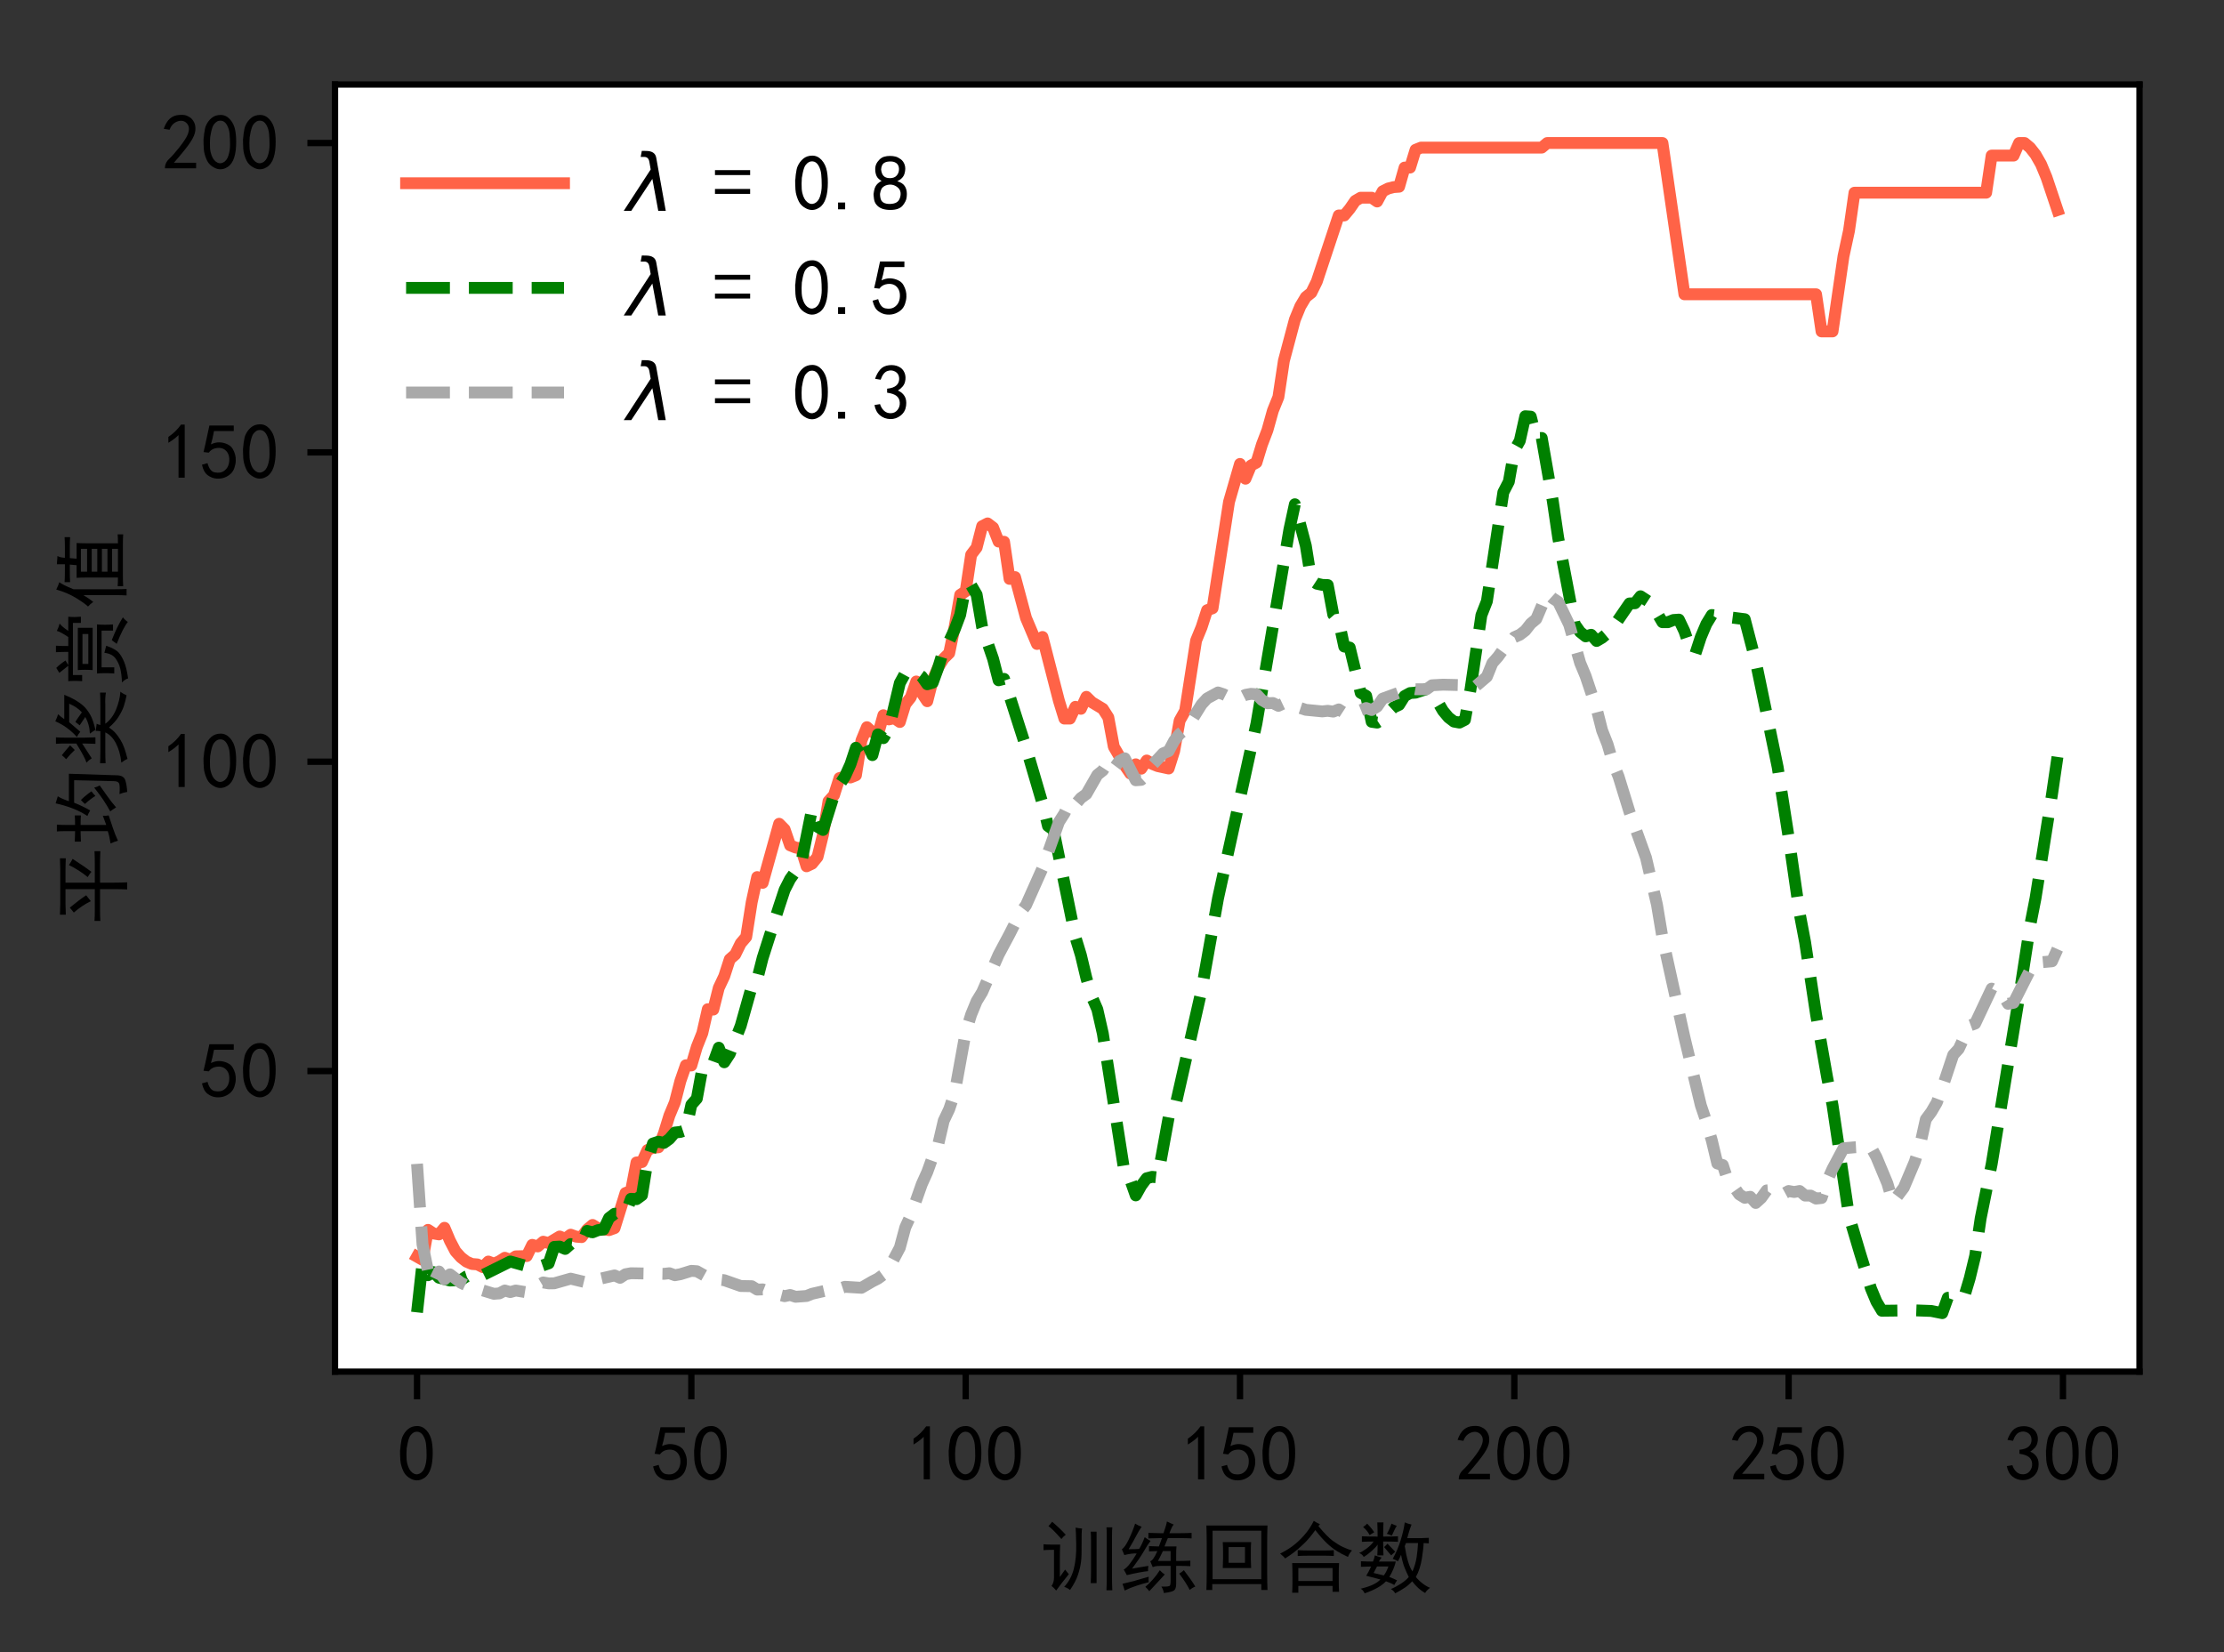 <?xml version="1.0" encoding="utf-8" standalone="no"?>
<!DOCTYPE svg PUBLIC "-//W3C//DTD SVG 1.1//EN"
  "http://www.w3.org/Graphics/SVG/1.1/DTD/svg11.dtd">
<!-- Created with matplotlib (http://matplotlib.org/) -->
<svg height="209.186pt" version="1.1" viewBox="0 0 281.609 209.186" width="281.609pt" xmlns="http://www.w3.org/2000/svg" xmlns:xlink="http://www.w3.org/1999/xlink">
 <rect x="0" y="0" width="281.609" height="209.186" fill="#333333" stroke="none"/>
 <defs>
  <style type="text/css">
*{stroke-linecap:butt;stroke-linejoin:round;}
  </style>
 </defs>
 <g id="figure_1">
  <g id="patch_1">
   <path d="M 0 209.186 
L 281.609 209.186 
L 281.609 0 
L 0 0 
z
" style="fill:none;"/>
  </g>
  <g id="axes_1">
   <g id="patch_2">
    <path d="M 42.419 173.681 
L 270.909 173.681 
L 270.909 10.7 
L 42.419 10.7 
z
" style="fill:#ffffff;"/>
   </g>
   <g id="matplotlib.axis_1">
    <g id="xtick_1">
     <g id="line2d_1">
      <defs>
       <path d="M 0 0 
L 0 3.5 
" id="m497b492d9c" style="stroke:#000000;stroke-width:0.8;"/>
      </defs>
      <g>
       <use style="stroke:#000000;stroke-width:0.8;" x="52.805" xlink:href="#m497b492d9c" y="173.681"/>
      </g>
     </g>
     <g id="text_1">
      <!-- 0 -->
      <defs>
       <path d="M 3.125 29.297 
Q 3.906 50 6.438 56.047 
Q 8.984 62.109 13.672 66.016 
Q 18.359 69.922 25.188 69.922 
Q 32.031 69.922 37.109 64.25 
Q 42.188 58.594 43.75 50 
Q 45.312 41.406 44.719 30.266 
Q 44.141 19.141 40.812 12.109 
Q 37.5 5.078 30.859 2.344 
Q 24.219 -0.391 17.578 2.922 
Q 10.938 6.25 8.203 11.719 
Q 5.469 17.188 4.297 23.234 
Q 3.125 29.297 3.906 50 
z
M 12.891 52.734 
Q 10.547 31.25 12.5 22.844 
Q 14.453 14.453 18.938 10.938 
Q 23.438 7.422 28.125 9.562 
Q 32.812 11.719 34.953 18.156 
Q 37.109 24.609 37.109 32.219 
Q 37.109 39.844 36.516 46.094 
Q 35.938 52.344 33 57.422 
Q 30.078 62.5 25.188 62.688 
Q 20.312 62.891 16.594 57.812 
Q 12.891 52.734 10.547 31.25 
z
" id="SimHei-30"/>
      </defs>
      <g transform="translate(50.305 187.556)scale(0.1 -0.1)">
       <use xlink:href="#SimHei-30"/>
      </g>
     </g>
    </g>
    <g id="xtick_2">
     <g id="line2d_2">
      <g>
       <use style="stroke:#000000;stroke-width:0.8;" x="87.54" xlink:href="#m497b492d9c" y="173.681"/>
      </g>
     </g>
     <g id="text_2">
      <!-- 50 -->
      <defs>
       <path d="M 8.594 20.703 
Q 11.328 10.156 17.969 8.984 
Q 24.609 7.812 28.703 10.344 
Q 32.812 12.891 34.562 16.984 
Q 36.328 21.094 36.125 26.172 
Q 35.938 31.25 33.391 34.766 
Q 30.859 38.281 26.953 39.453 
Q 23.047 40.625 18.156 39.453 
Q 13.281 38.281 10.156 33.984 
L 3.516 34.766 
Q 4.297 37.109 10.938 68.359 
L 41.797 68.359 
L 41.797 61.328 
L 16.797 61.328 
Q 14.844 50.781 12.891 44.531 
Q 18.75 47.266 23.828 47.062 
Q 28.906 46.875 33.594 44.719 
Q 38.281 42.578 40.422 38.859 
Q 42.578 35.156 43.547 31.438 
Q 44.531 27.734 44.328 23.438 
Q 44.141 19.141 42.578 14.641 
Q 41.016 10.156 37.891 7.219 
Q 34.766 4.297 30.266 2.531 
Q 25.781 0.781 19.922 1.172 
Q 14.062 1.562 8.781 5.469 
Q 3.516 9.375 1.562 18.75 
z
" id="SimHei-35"/>
      </defs>
      <g transform="translate(82.54 187.556)scale(0.1 -0.1)">
       <use xlink:href="#SimHei-35"/>
       <use x="50" xlink:href="#SimHei-30"/>
      </g>
     </g>
    </g>
    <g id="xtick_3">
     <g id="line2d_3">
      <g>
       <use style="stroke:#000000;stroke-width:0.8;" x="122.276" xlink:href="#m497b492d9c" y="173.681"/>
      </g>
     </g>
     <g id="text_3">
      <!-- 100 -->
      <defs>
       <path d="M 21.875 56.25 
Q 16.797 51.172 8.984 46.484 
L 8.984 53.906 
Q 18.75 60.547 25 69.531 
L 29.688 69.531 
L 29.688 2.344 
L 21.875 2.344 
z
" id="SimHei-31"/>
      </defs>
      <g transform="translate(114.776 187.556)scale(0.1 -0.1)">
       <use xlink:href="#SimHei-31"/>
       <use x="50" xlink:href="#SimHei-30"/>
       <use x="100" xlink:href="#SimHei-30"/>
      </g>
     </g>
    </g>
    <g id="xtick_4">
     <g id="line2d_4">
      <g>
       <use style="stroke:#000000;stroke-width:0.8;" x="157.011" xlink:href="#m497b492d9c" y="173.681"/>
      </g>
     </g>
     <g id="text_4">
      <!-- 150 -->
      <g transform="translate(149.511 187.556)scale(0.1 -0.1)">
       <use xlink:href="#SimHei-31"/>
       <use x="50" xlink:href="#SimHei-35"/>
       <use x="100" xlink:href="#SimHei-30"/>
      </g>
     </g>
    </g>
    <g id="xtick_5">
     <g id="line2d_5">
      <g>
       <use style="stroke:#000000;stroke-width:0.8;" x="191.747" xlink:href="#m497b492d9c" y="173.681"/>
      </g>
     </g>
     <g id="text_5">
      <!-- 200 -->
      <defs>
       <path d="M 4.688 3.906 
Q 5.078 9.766 10.156 14.453 
Q 15.234 19.141 23.047 29.094 
Q 30.859 39.062 33.203 44.531 
Q 35.547 50 34.953 53.906 
Q 34.375 57.812 31.25 60.344 
Q 28.125 62.891 24.016 62.5 
Q 19.922 62.109 16.203 59.375 
Q 12.5 56.641 10.547 51.172 
L 3.125 52.344 
Q 6.25 61.328 11.125 65.422 
Q 16.016 69.531 22.656 69.922 
Q 26.562 70.312 29.688 69.719 
Q 32.812 69.141 36.125 66.984 
Q 39.453 64.844 41.594 60.547 
Q 43.75 56.25 43.156 50.188 
Q 42.578 44.141 37.109 35.734 
Q 31.641 27.344 16.016 9.375 
L 44.141 9.375 
L 44.141 2.344 
L 4.688 2.344 
z
" id="SimHei-32"/>
      </defs>
      <g transform="translate(184.247 187.556)scale(0.1 -0.1)">
       <use xlink:href="#SimHei-32"/>
       <use x="50" xlink:href="#SimHei-30"/>
       <use x="100" xlink:href="#SimHei-30"/>
      </g>
     </g>
    </g>
    <g id="xtick_6">
     <g id="line2d_6">
      <g>
       <use style="stroke:#000000;stroke-width:0.8;" x="226.482" xlink:href="#m497b492d9c" y="173.681"/>
      </g>
     </g>
     <g id="text_6">
      <!-- 250 -->
      <g transform="translate(218.982 187.556)scale(0.1 -0.1)">
       <use xlink:href="#SimHei-32"/>
       <use x="50" xlink:href="#SimHei-35"/>
       <use x="100" xlink:href="#SimHei-30"/>
      </g>
     </g>
    </g>
    <g id="xtick_7">
     <g id="line2d_7">
      <g>
       <use style="stroke:#000000;stroke-width:0.8;" x="261.218" xlink:href="#m497b492d9c" y="173.681"/>
      </g>
     </g>
     <g id="text_7">
      <!-- 300 -->
      <defs>
       <path d="M 3.906 19.141 
L 10.938 20.312 
Q 12.5 15.234 16.016 11.906 
Q 19.531 8.594 24.797 8.781 
Q 30.078 8.984 33.203 13.078 
Q 36.328 17.188 35.938 22.453 
Q 35.547 27.734 31.828 30.656 
Q 28.125 33.594 19.922 34.766 
L 19.922 39.844 
Q 28.125 40.625 31.828 44.141 
Q 35.547 47.656 35.156 53.312 
Q 34.766 58.984 30.078 61.516 
Q 25.391 64.062 20.109 62.109 
Q 14.844 60.156 11.719 51.172 
L 4.688 52.344 
Q 7.031 59.375 11.125 64.062 
Q 15.234 68.75 22.266 69.531 
Q 29.297 70.312 34.562 67.766 
Q 39.844 65.234 41.984 59.953 
Q 44.141 54.688 42.578 48.438 
Q 41.016 42.188 33.594 37.5 
Q 39.062 35.156 41.984 30.469 
Q 44.922 25.781 43.938 18.156 
Q 42.969 10.547 37.109 5.859 
Q 31.25 1.172 23.828 1.359 
Q 16.406 1.562 10.938 6.047 
Q 5.469 10.547 3.906 19.141 
z
" id="SimHei-33"/>
      </defs>
      <g transform="translate(253.718 187.556)scale(0.1 -0.1)">
       <use xlink:href="#SimHei-33"/>
       <use x="50" xlink:href="#SimHei-30"/>
       <use x="100" xlink:href="#SimHei-30"/>
      </g>
     </g>
    </g>
    <g id="text_8">
     <!-- 训练回合数 -->
     <defs>
      <path d="M 25.781 51.562 
Q 25.391 42.578 25.391 34.766 
L 25.391 10.547 
Q 30.469 17.578 32.031 19.922 
Q 33.984 17.578 36.719 14.062 
Q 31.641 7.812 28.125 3.312 
Q 24.609 -1.172 20.703 -6.641 
Q 17.969 -3.125 14.844 -0.781 
Q 17.969 3.516 17.969 9.766 
L 17.969 44.922 
L 15.234 44.922 
Q 9.375 44.922 4.688 44.531 
L 4.688 51.953 
Q 9.375 51.562 15.234 51.562 
z
M 53.516 71.875 
Q 52.734 67.969 52.922 52.531 
Q 53.125 37.109 52.141 29.484 
Q 51.172 21.875 48.234 13.078 
Q 45.312 4.297 38.281 -5.859 
Q 34.766 -3.125 30.859 -1.953 
Q 39.844 7.812 43.156 21.281 
Q 46.484 34.766 46.094 52.141 
Q 45.703 69.531 45.312 73.047 
Q 49.219 72.266 53.516 71.875 
z
M 91.797 73.438 
Q 91.406 70.312 91.406 62.109 
L 91.406 9.766 
Q 91.406 1.953 91.797 -6.25 
L 84.375 -6.25 
Q 84.766 1.953 84.766 9.375 
L 84.766 62.109 
Q 84.766 70.312 84.375 73.438 
L 91.797 73.438 
z
M 71.875 2.734 
L 64.453 2.734 
Q 64.844 11.328 64.844 17.969 
L 64.844 56.25 
Q 64.844 63.281 64.453 67.969 
L 71.875 67.969 
z
M 15.625 80.469 
Q 25.781 71.875 32.812 64.062 
Q 29.297 61.328 27.344 58.594 
Q 16.406 71.094 10.938 75 
Q 13.281 77.344 15.625 80.469 
z
" id="SimHei-8bad"/>
      <path d="M 51.562 59.766 
Q 46.094 59.766 37.5 59.375 
L 37.5 66.406 
Q 46.094 66.016 51.953 66.016 
L 56.641 66.016 
Q 60.547 77.344 60.938 80.859 
Q 65.625 78.516 69.531 76.953 
Q 67.969 75.391 66.594 72.062 
Q 65.234 68.75 64.062 66.016 
L 78.516 66.016 
Q 84.766 66.016 92.188 66.406 
L 92.188 59.375 
Q 86.719 59.766 78.516 59.766 
L 62.109 59.766 
Q 60.156 55.078 57.812 49.219 
L 73.047 49.219 
Q 72.656 44.922 72.656 38.672 
L 72.656 30.859 
L 77.734 30.859 
Q 83.594 30.859 90.625 31.25 
L 90.625 24.219 
Q 83.594 24.609 77.734 24.609 
L 72.656 24.609 
L 72.656 1.953 
Q 72.656 -4.688 69.719 -6.641 
Q 66.797 -8.594 57.031 -9.766 
Q 56.641 -5.859 53.906 -1.562 
Q 63.672 -1.953 64.641 -0.391 
Q 65.625 1.172 65.625 5.078 
L 65.625 24.609 
L 53.516 24.609 
Q 50.781 24.609 48.438 24.406 
Q 46.094 24.219 42.969 23.047 
Q 41.406 26.953 39.844 30.469 
Q 43.75 31.641 48.828 43.359 
Q 46.094 43.359 38.281 42.969 
L 38.281 49.609 
Q 47.266 49.219 50.781 49.219 
Q 53.125 55.078 54.688 59.766 
z
M 25.781 46.094 
Q 29.297 51.562 32.812 60.938 
Q 36.328 58.203 40.234 56.25 
Q 36.328 51.172 31.641 42.969 
Q 26.953 34.766 16.797 21.094 
Q 20.312 21.875 37.5 24.609 
Q 36.719 20.312 37.109 17.969 
Q 28.516 17.188 10.156 12.891 
Q 8.203 16.797 6.25 19.922 
Q 9.766 21.875 13.859 27.141 
Q 17.969 32.422 22.656 40.234 
Q 20.312 40.625 15.812 40.031 
Q 11.328 39.453 7.031 38.281 
Q 5.469 41.797 3.906 45.703 
Q 7.812 48.047 12.688 58.203 
Q 17.578 68.359 20.703 78.125 
Q 25 75.391 28.906 74.219 
Q 25 68.359 21.672 61.906 
Q 18.359 55.469 12.5 45.703 
Q 21.484 45.703 25.781 46.094 
z
M 37.891 10.938 
Q 37.5 6.641 37.891 3.906 
Q 31.25 2.344 22.844 -0.391 
Q 14.453 -3.125 7.422 -6.641 
Q 6.25 -2.344 4.688 1.953 
Q 14.844 4.297 18.547 5.266 
Q 22.266 6.25 37.891 10.938 
z
M 58.203 13.672 
Q 57.031 12.5 51.359 6.25 
Q 45.703 0 38.672 -7.422 
Q 35.938 -3.906 33.594 -1.953 
Q 37.891 1.562 42.969 7.219 
Q 48.047 12.891 51.953 19.141 
Q 54.297 16.406 58.203 13.672 
z
M 82.422 19.141 
Q 92.578 5.859 96.875 -1.562 
Q 92.969 -3.125 89.844 -5.859 
Q 85.547 2.734 76.562 14.844 
Q 79.297 16.406 82.422 19.141 
z
M 65.625 30.859 
L 65.625 43.359 
L 55.859 43.359 
Q 51.953 35.156 49.609 30.859 
z
" id="SimHei-7ec3"/>
      <path d="M 88.281 75.781 
Q 87.891 64.453 87.891 53.906 
L 87.891 14.844 
Q 87.891 4.688 88.281 -5.859 
L 80.469 -5.859 
L 80.469 1.562 
L 18.359 1.562 
L 18.359 -5.859 
L 10.938 -5.859 
Q 11.328 3.906 11.328 14.844 
L 11.328 53.906 
Q 11.328 64.062 10.938 75.781 
L 88.281 75.781 
z
M 80.469 7.812 
L 80.469 69.141 
L 18.75 69.141 
L 18.75 7.812 
z
M 67.578 54.688 
Q 67.188 48.828 67.188 42.969 
L 67.188 33.984 
Q 67.188 28.906 67.578 21.875 
L 31.641 21.875 
Q 32.031 28.906 32.031 33.984 
L 32.031 43.75 
Q 32.031 49.219 31.641 54.688 
L 67.578 54.688 
z
M 59.766 28.516 
L 59.766 48.438 
L 39.062 48.438 
L 39.062 28.516 
z
" id="SimHei-56de"/>
      <path d="M 78.906 28.125 
Q 78.516 24.219 78.516 10.156 
Q 78.516 -3.906 78.906 -8.203 
L 70.703 -8.203 
L 70.703 -0.781 
L 27.344 -0.781 
L 27.344 -9.375 
L 19.531 -9.375 
Q 19.922 -4.688 19.922 8.594 
Q 19.922 22.266 19.531 28.125 
L 78.906 28.125 
z
M 52.734 75 
Q 64.062 61.328 71.094 56.25 
Q 78.125 51.172 83.984 48.438 
Q 89.844 45.703 95.312 44.141 
Q 91.406 39.844 90.234 35.938 
Q 82.422 39.453 76.172 43.359 
Q 69.922 47.266 63.469 53.312 
Q 57.031 59.375 48.828 69.922 
Q 41.406 59.375 34.172 52.531 
Q 26.953 45.703 21.875 41.797 
Q 16.797 37.891 10.547 33.984 
Q 9.766 35.547 4.297 40.234 
Q 12.5 44.141 19.922 49.609 
Q 27.344 55.078 34.766 63.469 
Q 42.188 71.875 46.875 81.641 
Q 51.172 78.906 54.688 77.344 
z
M 70.703 5.469 
L 70.703 21.875 
L 27.344 21.875 
L 27.344 5.469 
z
M 61.328 44.141 
Q 67.578 44.141 72.266 44.531 
L 72.266 37.109 
Q 67.188 37.5 61.719 37.5 
L 39.844 37.5 
Q 31.641 37.5 26.562 37.109 
L 26.562 44.531 
Q 33.984 44.141 39.844 44.141 
z
" id="SimHei-5408"/>
      <path d="M 70.703 76.953 
Q 69.922 75 68.75 71.672 
Q 67.578 68.359 65.234 59.766 
L 83.203 59.766 
Q 87.109 59.766 92.578 60.156 
L 92.578 53.125 
Q 88.281 53.516 85.938 53.516 
Q 85.938 47.266 83.781 33.781 
Q 81.641 20.312 76.172 10.547 
Q 80.078 5.859 84.953 2.141 
Q 89.844 -1.562 94.141 -3.125 
Q 89.453 -6.641 87.891 -9.766 
Q 83.203 -7.031 79.297 -3.516 
Q 75.391 0 71.484 5.078 
Q 67.188 0.391 62.297 -2.922 
Q 57.422 -6.25 50 -10.156 
Q 48.047 -6.641 44.531 -4.688 
Q 50.391 -2.344 57.031 1.953 
Q 63.672 6.25 67.188 10.547 
Q 64.453 16.016 61.906 22.266 
Q 59.375 28.516 57.422 38.672 
Q 56.25 35.547 53.516 30.469 
Q 50.781 32.031 46.875 33.594 
Q 53.125 44.531 57.031 57.422 
Q 60.938 70.312 62.109 79.688 
Q 66.797 77.734 70.703 76.953 
z
M 32.812 35.156 
Q 31.25 33.594 29.297 30.078 
L 50.781 30.078 
Q 48.438 20.312 42.578 10.547 
Q 48.828 8.203 52.344 6.25 
Q 50.391 3.516 48.828 0.391 
Q 45.312 2.734 38.281 5.078 
Q 30.469 -3.516 11.328 -10.156 
Q 9.375 -5.859 6.25 -4.297 
Q 24.609 0 31.25 7.422 
Q 20.312 10.156 13.281 12.109 
Q 15.625 15.625 19.531 23.828 
Q 15.625 23.828 6.641 23.438 
L 6.641 30.469 
Q 14.062 30.078 21.875 30.078 
Q 23.438 33.594 24.219 37.891 
Q 28.516 36.328 32.812 35.156 
z
M 27.734 61.719 
Q 27.734 71.094 27.344 79.688 
L 35.156 79.688 
Q 34.766 71.484 34.766 61.719 
Q 48.047 61.719 53.516 62.109 
L 53.516 55.078 
Q 48.047 55.469 34.766 55.469 
Q 34.766 44.141 35.156 37.891 
L 27.344 37.891 
Q 27.734 43.359 27.734 51.562 
Q 25.781 48.438 20.312 43.547 
Q 14.844 38.672 10.156 35.938 
Q 8.203 39.453 4.297 41.016 
Q 7.812 42.188 13.672 46.484 
Q 19.531 50.781 22.656 55.469 
Q 14.844 55.469 7.812 55.078 
L 7.812 62.109 
Q 14.453 61.719 27.734 61.719 
z
M 62.109 49.609 
Q 65.625 26.562 71.875 17.578 
Q 75.781 26.562 77.141 35.734 
Q 78.516 44.922 78.906 53.516 
L 63.672 53.516 
L 62.109 49.609 
z
M 22.656 15.625 
Q 27.344 14.453 35.547 12.5 
Q 38.672 16.406 41.406 23.828 
L 26.953 23.828 
Q 25 19.922 22.656 15.625 
z
M 51.953 75.391 
Q 50 72.266 48.828 69.531 
Q 47.656 66.797 45.703 62.891 
Q 42.578 64.453 39.453 65.234 
Q 42.578 70.312 45.312 78.125 
Q 49.219 76.172 51.953 75.391 
z
M 40.234 52.734 
Q 45.312 47.656 50 42.578 
Q 47.656 40.625 44.922 37.891 
Q 39.453 44.531 35.938 48.438 
Q 38.281 50.391 40.234 52.734 
z
M 14.453 78.125 
Q 19.922 72.656 23.438 67.188 
L 17.578 63.672 
Q 14.844 69.141 9.375 73.828 
Q 12.891 76.172 14.453 78.125 
z
" id="SimHei-6570"/>
     </defs>
     <g transform="translate(131.664 200.736)scale(0.1 -0.1)">
      <use xlink:href="#SimHei-8bad"/>
      <use x="100" xlink:href="#SimHei-7ec3"/>
      <use x="200" xlink:href="#SimHei-56de"/>
      <use x="300" xlink:href="#SimHei-5408"/>
      <use x="400" xlink:href="#SimHei-6570"/>
     </g>
    </g>
   </g>
   <g id="matplotlib.axis_2">
    <g id="ytick_1">
     <g id="line2d_8">
      <defs>
       <path d="M 0 0 
L -3.5 0 
" id="m0ebc0b6a33" style="stroke:#000000;stroke-width:0.8;"/>
      </defs>
      <g>
       <use style="stroke:#000000;stroke-width:0.8;" x="42.419" xlink:href="#m0ebc0b6a33" y="135.619"/>
      </g>
     </g>
     <g id="text_9">
      <!-- 50 -->
      <g transform="translate(25.419 139.057)scale(0.1 -0.1)">
       <use xlink:href="#SimHei-35"/>
       <use x="50" xlink:href="#SimHei-30"/>
      </g>
     </g>
    </g>
    <g id="ytick_2">
     <g id="line2d_9">
      <g>
       <use style="stroke:#000000;stroke-width:0.8;" x="42.419" xlink:href="#m0ebc0b6a33" y="96.449"/>
      </g>
     </g>
     <g id="text_10">
      <!-- 100 -->
      <g transform="translate(20.419 99.886)scale(0.1 -0.1)">
       <use xlink:href="#SimHei-31"/>
       <use x="50" xlink:href="#SimHei-30"/>
       <use x="100" xlink:href="#SimHei-30"/>
      </g>
     </g>
    </g>
    <g id="ytick_3">
     <g id="line2d_10">
      <g>
       <use style="stroke:#000000;stroke-width:0.8;" x="42.419" xlink:href="#m0ebc0b6a33" y="57.279"/>
      </g>
     </g>
     <g id="text_11">
      <!-- 150 -->
      <g transform="translate(20.419 60.716)scale(0.1 -0.1)">
       <use xlink:href="#SimHei-31"/>
       <use x="50" xlink:href="#SimHei-35"/>
       <use x="100" xlink:href="#SimHei-30"/>
      </g>
     </g>
    </g>
    <g id="ytick_4">
     <g id="line2d_11">
      <g>
       <use style="stroke:#000000;stroke-width:0.8;" x="42.419" xlink:href="#m0ebc0b6a33" y="18.108"/>
      </g>
     </g>
     <g id="text_12">
      <!-- 200 -->
      <g transform="translate(20.419 21.546)scale(0.1 -0.1)">
       <use xlink:href="#SimHei-32"/>
       <use x="50" xlink:href="#SimHei-30"/>
       <use x="100" xlink:href="#SimHei-30"/>
      </g>
     </g>
    </g>
    <g id="text_13">
     <!-- 平均奖赏值 -->
     <defs>
      <path d="M 70.703 75.391 
Q 76.562 75.391 85.156 75.781 
L 85.156 68.359 
Q 76.953 68.75 70.703 68.75 
L 54.297 68.75 
L 54.297 31.641 
L 78.125 31.641 
Q 86.719 31.641 94.141 32.031 
L 94.141 24.609 
Q 86.719 25 78.125 25 
L 54.297 25 
L 54.297 7.031 
Q 54.297 -1.562 54.688 -9.375 
L 45.703 -9.375 
Q 46.094 -1.562 46.094 7.031 
L 46.094 25 
L 17.578 25 
Q 12.109 25 5.859 24.609 
L 5.859 32.031 
Q 12.109 31.641 18.359 31.641 
L 46.094 31.641 
L 46.094 68.75 
L 27.734 68.75 
Q 21.875 68.75 13.672 68.359 
L 13.672 75.781 
Q 21.875 75.391 27.344 75.391 
z
M 61.328 40.625 
Q 70.312 51.562 76.562 64.453 
Q 80.469 61.719 84.375 59.766 
Q 74.609 44.531 67.969 35.938 
Q 64.844 38.672 61.328 40.625 
z
M 30.859 36.719 
Q 25 48.438 16.406 58.203 
Q 19.531 60.547 22.656 63.281 
Q 32.422 51.562 38.281 42.578 
Q 33.594 39.062 30.859 36.719 
z
" id="SimHei-5e73"/>
      <path d="M 90.234 4.297 
Q 90.234 -5.078 83.781 -7.031 
Q 77.344 -8.984 69.141 -9.375 
Q 68.359 -4.297 66.406 0.391 
Q 77.344 -0.391 80.078 0.969 
Q 82.812 2.344 82.812 7.812 
L 83.984 57.812 
L 55.469 57.812 
Q 53.516 52.734 50.969 47.453 
Q 48.438 42.188 45.703 37.5 
Q 41.797 39.844 38.672 41.016 
Q 49.219 56.641 54.688 81.25 
Q 59.375 79.688 63.672 78.516 
Q 62.109 76.172 60.547 72.656 
Q 58.984 69.141 57.422 64.453 
L 92.188 64.453 
L 90.234 4.297 
z
M 19.531 56.641 
L 19.531 68.359 
Q 19.531 74.609 19.141 79.688 
L 27.734 79.688 
Q 27.344 73.828 27.344 68.359 
L 27.344 56.641 
L 29.688 56.641 
Q 34.375 56.641 39.453 57.031 
L 39.453 49.219 
Q 34.375 49.609 29.688 49.609 
L 27.344 49.609 
L 27.344 17.188 
L 39.062 21.484 
Q 38.672 17.578 39.453 14.062 
Q 19.141 7.422 15.031 5.656 
Q 10.938 3.906 7.422 2.344 
Q 5.859 7.422 3.906 11.719 
Q 8.984 12.5 12.5 13.281 
Q 16.016 14.062 19.531 15.234 
L 19.531 49.609 
L 17.578 49.609 
Q 13.281 49.609 6.25 49.219 
L 6.25 57.031 
Q 13.281 56.641 17.188 56.641 
z
M 77.344 25.391 
Q 73.047 22.266 64.641 16.406 
Q 56.25 10.547 49.609 4.688 
Q 46.875 8.984 44.531 12.109 
Q 52.344 16.406 58.781 20.703 
Q 65.234 25 74.609 32.422 
Q 75.391 28.906 77.344 25.391 
z
M 58.984 49.219 
Q 64.453 43.75 69.922 35.938 
Q 66.406 33.203 64.062 30.859 
Q 60.938 36.328 53.906 44.141 
Q 56.25 46.875 58.984 49.219 
z
" id="SimHei-5747"/>
      <path d="M 79.297 24.609 
Q 88.281 24.609 94.922 25 
L 94.922 17.578 
Q 88.672 18.75 79.297 18.359 
L 55.469 18.359 
Q 62.109 9.375 73.625 4.688 
Q 85.156 0 96.094 -0.781 
Q 93.75 -3.516 91.406 -8.594 
Q 83.594 -7.031 77.734 -5.078 
Q 71.875 -3.125 64.641 1.359 
Q 57.422 5.859 50.781 13.672 
Q 47.266 8.594 43.75 5.469 
Q 40.234 2.344 35.156 -0.781 
Q 30.078 -3.906 24.406 -5.859 
Q 18.75 -7.812 10.938 -9.766 
Q 9.375 -5.859 6.25 -1.953 
Q 13.672 -1.172 19.719 0.578 
Q 25.781 2.344 30.656 4.875 
Q 35.547 7.422 39.062 10.734 
Q 42.578 14.062 44.531 18.359 
L 20.703 18.359 
Q 12.891 18.359 5.469 17.969 
L 5.469 25 
Q 12.891 24.609 20.703 24.609 
L 46.094 24.609 
Q 46.484 27.344 46.484 30.469 
Q 54.297 29.297 55.469 29.297 
Q 54.297 26.953 53.906 24.609 
z
M 67.578 78.125 
Q 64.453 75 61.328 70.312 
L 92.188 70.312 
Q 88.672 61.719 85.344 56.047 
Q 82.031 50.391 77.922 45.891 
Q 73.828 41.406 66.984 37.5 
Q 60.156 33.594 47.656 30.859 
Q 45.703 34.375 42.969 37.891 
Q 54.688 38.281 64.062 43.75 
L 53.516 50.781 
Q 55.859 53.516 57.812 56.25 
Q 61.719 53.906 64.062 52.141 
Q 66.406 50.391 69.922 48.047 
Q 76.562 53.906 80.859 64.062 
L 57.422 64.062 
Q 55.469 61.719 52.734 58.594 
Q 50 55.469 45.312 50 
Q 42.188 52.734 38.672 54.297 
Q 44.531 59.375 49.797 66.406 
Q 55.078 73.438 58.594 81.641 
Q 63.672 79.297 67.578 78.125 
z
M 38.281 80.859 
Q 37.891 76.172 37.891 69.922 
L 37.891 44.922 
Q 37.891 39.062 38.281 30.859 
L 30.078 30.859 
Q 30.469 39.062 30.469 44.922 
L 30.469 47.656 
Q 19.141 40.234 11.719 35.547 
Q 8.984 39.844 6.25 42.188 
Q 12.891 44.141 30.469 55.078 
L 30.469 69.922 
Q 30.469 75.781 30.078 80.859 
L 38.281 80.859 
z
M 15.625 73.438 
Q 23.047 67.578 28.125 62.891 
L 22.266 57.031 
Q 17.188 62.5 10.547 67.969 
Q 13.281 70.312 15.625 73.438 
z
" id="SimHei-5956"/>
      <path d="M 76.953 34.375 
L 23.438 34.375 
Q 23.828 39.453 23.828 44.141 
Q 23.828 48.828 23.438 53.125 
L 76.953 53.125 
z
M 82.422 76.172 
Q 78.516 73.438 73.047 65.234 
L 91.016 65.234 
Q 90.625 61.328 90.625 57.422 
Q 90.625 53.906 91.016 49.219 
L 83.203 49.219 
L 83.203 59.375 
L 17.188 59.375 
L 17.188 47.656 
L 9.375 47.656 
Q 9.766 52.344 9.766 56.641 
Q 9.766 61.328 9.375 65.234 
L 28.906 65.234 
Q 23.828 71.875 19.922 76.562 
L 26.172 80.469 
Q 31.25 75.391 35.547 68.75 
Q 32.422 66.797 29.688 65.234 
L 46.484 65.234 
Q 46.484 73.047 46.094 80.859 
L 54.297 80.859 
Q 53.906 73.828 53.906 65.234 
L 65.234 65.234 
Q 71.875 75 73.047 79.688 
Q 77.734 77.344 82.422 76.172 
z
M 81.25 28.906 
Q 80.859 24.219 80.859 18.75 
Q 80.859 13.281 81.25 8.594 
L 73.438 8.594 
L 73.438 23.047 
L 26.953 23.047 
L 26.953 7.031 
L 19.141 7.031 
Q 19.531 12.5 19.531 17.969 
Q 19.531 23.438 19.141 28.906 
L 81.25 28.906 
z
M 54.297 17.188 
Q 50 5.078 45.312 1.172 
Q 40.625 -2.734 33.391 -5.656 
Q 26.172 -8.594 12.891 -10.547 
Q 12.109 -7.031 7.812 -2.734 
Q 18.359 -2.344 25.391 -0.578 
Q 32.422 1.172 38.281 5.469 
Q 44.141 9.766 45.312 19.531 
L 54.297 17.188 
z
M 69.141 39.844 
L 69.141 47.266 
L 31.25 47.266 
L 31.25 39.844 
z
M 61.328 10.156 
Q 78.516 3.516 90.234 -3.906 
Q 86.719 -6.641 84.375 -10.156 
Q 76.562 -3.906 56.641 3.906 
Q 59.766 7.812 61.328 10.156 
z
" id="SimHei-8d4f"/>
      <path d="M 57.422 69.531 
L 57.422 79.688 
Q 62.109 79.297 67.969 78.906 
Q 66.016 76.172 65.625 69.531 
L 80.078 69.531 
Q 86.719 69.531 91.797 69.922 
L 91.797 62.891 
Q 86.328 63.281 80.078 63.281 
L 65.234 63.281 
L 64.453 54.688 
L 84.375 54.688 
Q 83.984 50 83.984 42.188 
L 83.984 2.344 
Q 91.797 2.344 95.312 2.734 
L 95.312 -4.297 
Q 90.234 -3.906 81.25 -3.906 
L 44.531 -3.906 
Q 35.547 -3.906 29.688 -4.297 
L 29.688 2.734 
Q 33.203 2.344 40.625 2.344 
L 40.625 42.188 
Q 40.625 49.609 40.234 54.688 
L 56.25 54.688 
L 57.031 63.281 
L 50 63.281 
Q 40.234 63.281 34.766 62.891 
L 34.766 69.922 
Q 39.844 69.531 50 69.531 
z
M 34.766 76.562 
Q 31.641 73.047 25.781 58.594 
L 25.781 7.031 
Q 25.781 -1.172 26.172 -8.594 
L 17.969 -8.594 
Q 18.359 -1.953 18.359 5.859 
L 18.359 46.094 
Q 13.672 38.281 9.766 33.594 
Q 6.641 37.891 3.906 40.234 
Q 7.812 44.141 14.641 55.266 
Q 21.484 66.406 25.391 80.469 
Q 30.859 77.734 34.766 76.562 
z
M 76.953 41.406 
L 76.953 49.219 
L 48.047 49.219 
L 48.047 41.406 
z
M 76.953 2.344 
L 76.953 9.766 
L 48.047 9.766 
L 48.047 2.344 
z
M 76.953 15.625 
L 76.953 22.656 
L 48.047 22.656 
L 48.047 15.625 
z
M 76.953 28.516 
L 76.953 35.547 
L 48.047 35.547 
L 48.047 28.516 
z
" id="SimHei-503c"/>
     </defs>
     <g transform="translate(15.169 117.191)rotate(-90)scale(0.1 -0.1)">
      <use xlink:href="#SimHei-5e73"/>
      <use x="100" xlink:href="#SimHei-5747"/>
      <use x="200" xlink:href="#SimHei-5956"/>
      <use x="300" xlink:href="#SimHei-8d4f"/>
      <use x="400" xlink:href="#SimHei-503c"/>
     </g>
    </g>
   </g>
   <g id="line2d_12">
    <path clip-path="url(#pf15e48fd21)" d="M 52.805 159.121 
L 53.499 159.513 
L 54.194 155.727 
L 54.889 156.184 
L 55.583 156.301 
L 56.278 155.465 
L 56.973 157.107 
L 57.668 158.436 
L 58.362 159.208 
L 59.057 159.748 
L 59.752 160.047 
L 60.446 160.101 
L 61.141 160.447 
L 61.836 159.737 
L 62.531 160.009 
L 63.225 159.709 
L 63.92 159.26 
L 64.615 159.513 
L 65.309 159.08 
L 66.699 159.047 
L 67.394 157.626 
L 68.088 157.827 
L 68.783 157.228 
L 69.478 157.398 
L 70.867 156.568 
L 71.562 156.855 
L 72.257 156.339 
L 72.951 156.588 
L 73.646 156.645 
L 74.341 155.684 
L 75.035 155.103 
L 75.73 155.533 
L 77.119 155.76 
L 77.814 155.507 
L 79.204 151.06 
L 79.898 150.807 
L 80.593 147.193 
L 81.288 147.143 
L 81.982 145.626 
L 82.677 145.323 
L 83.372 145.273 
L 84.067 143.504 
L 84.761 141.255 
L 85.456 139.587 
L 86.151 136.883 
L 86.845 134.886 
L 87.54 134.912 
L 88.235 132.561 
L 88.93 130.818 
L 89.624 127.785 
L 90.319 127.836 
L 91.014 125.081 
L 91.708 123.615 
L 92.403 121.467 
L 93.098 120.861 
L 93.793 119.446 
L 94.487 118.637 
L 95.182 114.24 
L 95.877 111.056 
L 96.571 111.788 
L 98.655 104.308 
L 99.35 105.016 
L 100.045 107.037 
L 100.74 107.315 
L 101.434 107.442 
L 102.129 109.691 
L 102.824 109.362 
L 103.518 108.503 
L 104.213 105.673 
L 104.908 101.453 
L 105.603 100.694 
L 106.297 98.521 
L 106.992 98.344 
L 107.687 98.445 
L 108.381 98.167 
L 109.076 93.77 
L 109.771 92.077 
L 110.466 92.709 
L 111.16 93.037 
L 111.855 90.561 
L 112.55 91.091 
L 113.244 90.94 
L 113.939 91.42 
L 114.634 89.171 
L 115.329 88.286 
L 116.023 86.29 
L 116.718 87.756 
L 117.413 88.792 
L 118.107 86.088 
L 118.802 84.496 
L 119.497 83.384 
L 120.191 82.701 
L 120.886 79.34 
L 121.581 75.322 
L 122.276 74.867 
L 122.97 70.243 
L 123.665 69.333 
L 124.36 66.629 
L 125.054 66.275 
L 125.749 66.806 
L 126.444 68.575 
L 127.139 68.6 
L 127.833 73.3 
L 128.528 73.073 
L 129.917 78.254 
L 131.307 81.539 
L 132.002 80.654 
L 134.086 88.741 
L 134.78 90.99 
L 135.475 90.99 
L 136.17 89.499 
L 136.865 89.752 
L 137.559 88.236 
L 138.254 88.918 
L 139.643 89.752 
L 140.338 90.839 
L 141.033 94.553 
L 142.422 96.929 
L 143.117 97.94 
L 143.812 96.777 
L 144.506 97.333 
L 145.201 96.297 
L 145.896 96.727 
L 146.59 97.005 
L 147.98 97.308 
L 148.675 95.109 
L 149.369 91.243 
L 150.064 90.005 
L 151.453 81.109 
L 152.148 79.416 
L 152.843 77.268 
L 153.538 77.015 
L 155.622 63.546 
L 157.011 58.744 
L 157.706 60.614 
L 158.401 58.946 
L 159.095 58.567 
L 159.79 56.293 
L 160.485 54.473 
L 161.179 51.997 
L 161.874 50.278 
L 162.569 45.679 
L 163.958 40.473 
L 164.653 38.78 
L 165.348 37.618 
L 166.042 37.062 
L 166.737 35.646 
L 169.516 27.282 
L 170.211 27.282 
L 170.905 26.448 
L 171.6 25.437 
L 172.295 25.033 
L 173.684 25.033 
L 174.379 25.513 
L 175.074 24.224 
L 175.768 23.87 
L 176.463 23.693 
L 177.158 23.643 
L 177.852 21.217 
L 178.547 21.217 
L 179.242 18.967 
L 179.937 18.689 
L 195.22 18.689 
L 195.915 18.108 
L 210.504 18.108 
L 213.283 37.264 
L 229.956 37.264 
L 230.65 41.964 
L 232.04 41.964 
L 233.429 32.437 
L 234.124 29.228 
L 234.819 24.401 
L 251.492 24.401 
L 252.186 19.7 
L 254.965 19.7 
L 255.66 18.108 
L 256.355 18.108 
L 257.049 18.689 
L 257.744 19.574 
L 258.439 20.787 
L 259.133 22.455 
L 260.523 26.599 
L 260.523 26.599 
" style="fill:none;stroke:#ff6347;stroke-linecap:square;stroke-width:1.5;"/>
   </g>
   <g id="line2d_13">
    <path clip-path="url(#pf15e48fd21)" d="M 52.805 166.172 
L 53.499 159.905 
L 54.194 161.471 
L 54.889 161.08 
L 55.583 161.785 
L 56.973 162.143 
L 58.362 162.081 
L 59.057 161.628 
L 59.752 161.4 
L 60.446 161.798 
L 64.615 159.731 
L 66.699 160.315 
L 68.088 160.45 
L 69.478 159.967 
L 70.172 157.886 
L 70.867 157.845 
L 71.562 158.142 
L 72.257 157.527 
L 72.951 157.607 
L 73.646 157.554 
L 74.341 155.861 
L 75.035 156.038 
L 75.73 155.76 
L 76.425 155.684 
L 77.119 154.219 
L 77.814 153.688 
L 79.204 153.713 
L 79.898 151.793 
L 80.593 151.843 
L 81.288 151.338 
L 81.982 147.016 
L 82.677 144.793 
L 83.372 144.565 
L 84.067 144.717 
L 84.761 144.211 
L 85.456 143.403 
L 86.151 143.327 
L 86.845 143.099 
L 87.54 139.89 
L 88.235 139.107 
L 88.93 135.316 
L 89.624 135.189 
L 90.319 134.583 
L 91.014 132.662 
L 91.708 134.507 
L 92.403 133.446 
L 93.793 129.883 
L 95.182 124.955 
L 95.877 124.02 
L 96.571 121.29 
L 98.655 114.77 
L 99.35 112.673 
L 100.045 111.308 
L 101.434 109.362 
L 102.824 102.463 
L 103.518 104.687 
L 104.213 105.092 
L 105.603 100.669 
L 106.297 99.355 
L 106.992 98.319 
L 107.687 96.777 
L 108.381 94.68 
L 109.076 95.665 
L 109.771 94.099 
L 110.466 95.615 
L 111.16 92.987 
L 111.855 93.467 
L 112.55 92.33 
L 113.939 86.492 
L 114.634 85.228 
L 115.329 85.456 
L 116.023 85.153 
L 116.718 85.658 
L 117.413 86.644 
L 118.107 86.441 
L 118.802 84.521 
L 119.497 82.246 
L 120.191 81.185 
L 120.886 79.694 
L 121.581 77.849 
L 122.276 74.16 
L 122.97 74.109 
L 123.665 75.297 
L 124.36 79.391 
L 125.749 83.434 
L 126.444 86.138 
L 127.139 85.961 
L 129.917 94.629 
L 131.307 99.355 
L 132.002 101.73 
L 132.696 104.586 
L 133.391 105.066 
L 136.17 118.662 
L 136.865 120.937 
L 137.559 123.843 
L 138.254 126.218 
L 138.949 127.81 
L 139.643 130.868 
L 142.422 148.659 
L 143.117 149.392 
L 143.812 151.363 
L 144.506 150.125 
L 145.201 149.19 
L 145.896 149.013 
L 146.59 149.089 
L 147.98 141.482 
L 148.675 140.699 
L 152.148 125.384 
L 154.232 113.734 
L 159.095 91.622 
L 163.263 67.058 
L 163.958 63.849 
L 165.348 69.105 
L 166.042 73.452 
L 166.737 73.907 
L 167.432 74.059 
L 168.126 74.084 
L 168.821 77.824 
L 169.516 78.633 
L 170.211 81.867 
L 170.905 81.994 
L 172.295 87.73 
L 172.989 88.109 
L 173.684 91.395 
L 174.379 91.496 
L 175.074 91.041 
L 175.768 90.207 
L 176.463 89.575 
L 177.158 89.247 
L 177.852 88.135 
L 178.547 87.756 
L 179.242 87.705 
L 180.631 87.25 
L 181.326 88.312 
L 182.021 88.817 
L 182.715 90.005 
L 183.41 90.839 
L 184.105 91.369 
L 184.799 91.496 
L 185.494 91.142 
L 186.189 87.351 
L 187.578 77.9 
L 188.273 76.131 
L 190.357 62.333 
L 191.052 60.993 
L 191.747 57.051 
L 192.441 55.813 
L 193.136 52.704 
L 193.831 52.755 
L 194.525 55.484 
L 195.22 55.459 
L 196.61 63.394 
L 197.304 68.095 
L 199.388 79.037 
L 200.083 80.023 
L 200.778 80.579 
L 201.473 80.376 
L 202.167 81.16 
L 202.862 80.755 
L 203.557 80.174 
L 204.251 79.441 
L 206.335 76.409 
L 207.03 76.384 
L 207.725 75.499 
L 209.114 76.409 
L 210.504 78.784 
L 211.198 78.784 
L 211.893 78.506 
L 212.588 78.456 
L 213.283 79.921 
L 213.977 81.968 
L 214.672 82.777 
L 215.367 80.654 
L 216.061 79.012 
L 216.756 77.875 
L 220.924 78.405 
L 222.314 83.737 
L 225.093 97.131 
L 226.482 106.001 
L 227.871 115.63 
L 228.566 119.294 
L 229.956 128.467 
L 231.345 136.352 
L 232.04 139.94 
L 234.124 153.966 
L 235.513 158.641 
L 236.903 163.139 
L 237.597 164.807 
L 238.292 165.97 
L 242.46 165.919 
L 244.545 165.995 
L 245.934 166.273 
L 246.629 164.327 
L 248.018 164.226 
L 248.713 164.201 
L 249.407 161.876 
L 250.102 159.02 
L 250.797 154.269 
L 252.186 147.421 
L 255.66 126.244 
L 257.049 117.272 
L 257.744 113.734 
L 259.828 100.593 
L 260.523 95.842 
L 260.523 95.842 
" style="fill:none;stroke:#008000;stroke-dasharray:5.55,2.4;stroke-dashoffset:0;stroke-width:1.5;"/>
   </g>
   <g id="line2d_14">
    <path clip-path="url(#pf15e48fd21)" d="M 52.805 147.37 
L 53.499 157.554 
L 54.194 160.949 
L 54.889 162.451 
L 55.583 161.001 
L 56.278 161.994 
L 56.973 161.36 
L 58.362 162.429 
L 60.446 163.43 
L 61.141 163.4 
L 62.531 163.822 
L 63.225 163.773 
L 63.92 163.407 
L 64.615 163.604 
L 65.309 163.409 
L 66.699 163.635 
L 68.783 162.385 
L 69.478 162.506 
L 70.172 162.496 
L 72.257 161.904 
L 74.341 162.407 
L 75.035 162.407 
L 75.73 161.977 
L 77.814 161.497 
L 78.509 161.8 
L 79.204 161.345 
L 79.898 161.219 
L 84.067 161.295 
L 84.761 161.219 
L 85.456 161.471 
L 86.151 161.345 
L 87.54 160.916 
L 88.235 160.966 
L 90.319 162.129 
L 91.014 162.027 
L 91.708 162.103 
L 93.793 162.836 
L 95.182 162.861 
L 95.877 163.291 
L 96.571 163.266 
L 97.266 163.544 
L 97.961 163.62 
L 98.655 163.948 
L 99.35 164.125 
L 100.045 163.973 
L 100.74 164.201 
L 102.129 164.1 
L 102.824 163.822 
L 104.908 163.342 
L 105.603 163.165 
L 106.297 163.165 
L 106.992 162.937 
L 109.076 163.064 
L 110.466 162.255 
L 111.16 161.901 
L 111.855 161.396 
L 112.55 160.612 
L 113.939 157.984 
L 114.634 155.406 
L 115.329 153.89 
L 116.718 149.948 
L 117.413 148.406 
L 118.107 146.486 
L 118.802 144.894 
L 119.497 141.912 
L 120.191 140.446 
L 120.886 138.374 
L 122.276 130.716 
L 122.97 128.467 
L 123.665 126.774 
L 124.36 125.637 
L 126.444 120.886 
L 127.833 118.283 
L 129.223 115.529 
L 129.917 114.619 
L 132.002 109.944 
L 134.086 104.081 
L 134.78 102.994 
L 135.475 101.554 
L 136.17 101.857 
L 136.865 101.048 
L 137.559 100.543 
L 138.949 98.117 
L 139.643 97.561 
L 140.338 96.499 
L 141.033 97.308 
L 141.727 96.373 
L 142.422 96.019 
L 143.812 98.799 
L 144.506 98.748 
L 145.201 98.117 
L 145.896 96.878 
L 147.285 95.387 
L 147.98 95.109 
L 148.675 93.795 
L 149.369 92.936 
L 150.064 92.38 
L 150.759 91.42 
L 152.148 89.196 
L 152.843 88.438 
L 154.232 87.68 
L 154.927 87.907 
L 155.622 88.261 
L 156.316 88.185 
L 157.011 88.337 
L 157.706 87.983 
L 158.401 87.857 
L 159.095 87.907 
L 159.79 88.64 
L 160.485 89.044 
L 161.179 89.019 
L 161.874 89.373 
L 162.569 89.044 
L 163.263 89.322 
L 163.958 89.423 
L 165.348 89.878 
L 167.432 90.08 
L 168.126 90.005 
L 168.821 90.106 
L 169.516 89.828 
L 170.211 90.283 
L 170.905 90.182 
L 171.6 89.929 
L 172.295 89.929 
L 172.989 89.651 
L 173.684 89.904 
L 174.379 89.474 
L 175.074 88.463 
L 177.158 87.705 
L 177.852 87.174 
L 178.547 87.149 
L 179.242 87.275 
L 180.631 87.275 
L 181.326 86.77 
L 182.715 86.694 
L 184.799 86.745 
L 185.494 86.669 
L 186.189 86.922 
L 186.884 86.871 
L 188.273 85.683 
L 188.968 83.965 
L 189.662 83.181 
L 190.357 82.221 
L 191.052 81.716 
L 191.747 80.68 
L 192.441 80.376 
L 193.136 79.846 
L 193.831 78.961 
L 194.525 78.38 
L 195.915 75.12 
L 196.61 75.752 
L 197.304 76.207 
L 198.694 79.088 
L 200.083 83.94 
L 200.778 85.607 
L 202.167 89.752 
L 202.862 92.481 
L 203.557 94.25 
L 204.251 96.6 
L 204.946 98.319 
L 206.335 102.817 
L 208.42 108.604 
L 209.809 114.543 
L 210.504 118.713 
L 213.283 131.323 
L 215.367 139.966 
L 216.061 142.013 
L 216.756 144.413 
L 217.451 147.32 
L 218.146 147.522 
L 218.84 149.645 
L 219.535 150.251 
L 220.23 151.237 
L 220.924 151.666 
L 221.619 151.54 
L 222.314 152.323 
L 223.009 151.692 
L 223.703 150.731 
L 224.398 150.681 
L 225.093 151.211 
L 225.787 151.186 
L 226.482 150.807 
L 227.177 150.933 
L 227.871 150.807 
L 228.566 151.388 
L 229.261 151.388 
L 229.956 151.767 
L 230.65 151.692 
L 231.345 149.569 
L 232.04 148.002 
L 233.429 145.399 
L 234.819 145.273 
L 236.208 145.197 
L 236.903 145.247 
L 237.597 146.511 
L 238.987 149.847 
L 239.682 152.222 
L 241.071 150.377 
L 242.46 147.092 
L 243.155 144.868 
L 243.85 141.735 
L 244.545 140.8 
L 245.239 139.612 
L 245.934 137.742 
L 247.323 133.572 
L 248.018 132.814 
L 249.407 129.857 
L 250.102 129.605 
L 252.186 125.182 
L 253.576 125.94 
L 254.27 127.103 
L 254.965 126.976 
L 256.355 124.222 
L 257.049 122.857 
L 257.744 122.832 
L 258.439 121.846 
L 259.828 121.72 
L 260.523 120.178 
L 260.523 120.178 
" style="fill:none;stroke:#a9a9a9;stroke-dasharray:5.55,2.4;stroke-dashoffset:0;stroke-width:1.5;"/>
   </g>
   <g id="patch_3">
    <path d="M 42.419 173.681 
L 42.419 10.7 
" style="fill:none;stroke:#000000;stroke-linecap:square;stroke-linejoin:miter;stroke-width:0.8;"/>
   </g>
   <g id="patch_4">
    <path d="M 270.909 173.681 
L 270.909 10.7 
" style="fill:none;stroke:#000000;stroke-linecap:square;stroke-linejoin:miter;stroke-width:0.8;"/>
   </g>
   <g id="patch_5">
    <path d="M 42.419 173.681 
L 270.909 173.681 
" style="fill:none;stroke:#000000;stroke-linecap:square;stroke-linejoin:miter;stroke-width:0.8;"/>
   </g>
   <g id="patch_6">
    <path d="M 42.419 10.7 
L 270.909 10.7 
" style="fill:none;stroke:#000000;stroke-linecap:square;stroke-linejoin:miter;stroke-width:0.8;"/>
   </g>
   <g id="legend_1">
    <g id="patch_7">
     <path d="M 49.419 58.45 
L 117.419 58.45 
Q 119.419 58.45 119.419 56.45 
L 119.419 17.7 
Q 119.419 15.7 117.419 15.7 
L 49.419 15.7 
Q 47.419 15.7 47.419 17.7 
L 47.419 56.45 
Q 47.419 58.45 49.419 58.45 
z
" style="fill:none;opacity:0.8;"/>
    </g>
    <g id="line2d_15">
     <path d="M 51.419 23.2 
L 71.419 23.2 
" style="fill:none;stroke:#ff6347;stroke-linecap:square;stroke-width:1.5;"/>
    </g>
    <g id="line2d_16"/>
    <g id="text_14">
     <!-- $\lambda$ = 0.8 -->
     <defs>
      <path d="M 36.719 67.438 
L 48.828 0 
L 39.312 0 
L 31.844 40.438 
L 5.125 0 
L -4.391 0 
L 29.734 52.438 
L 28.031 62.109 
Q 26.953 68.266 21.734 68.266 
L 17.047 68.266 
L 18.5 75.984 
L 24.219 75.875 
Q 35.203 75.734 36.719 67.438 
z
" id="DejaVuSans-Oblique-3bb"/>
      <path id="SimHei-20"/>
      <path d="M 46.484 45.312 
L 1.953 45.312 
L 1.953 51.562 
L 46.484 51.562 
z
M 46.484 21.484 
L 1.953 21.484 
L 1.953 27.734 
L 46.484 27.734 
z
" id="SimHei-3d"/>
      <path d="M 16.797 1.953 
L 7.812 1.953 
L 7.812 10.547 
L 16.797 10.547 
z
" id="SimHei-2e"/>
      <path d="M 2.734 16.797 
Q 2.734 26.172 5.078 30.656 
Q 7.422 35.156 12.891 37.891 
Q 8.203 40.625 6.641 43.938 
Q 5.078 47.266 4.875 51.562 
Q 4.688 55.859 6.047 58.984 
Q 7.422 62.109 10.156 64.844 
Q 12.891 67.578 16.203 68.547 
Q 19.531 69.531 23.438 69.531 
Q 27.344 69.531 30.469 68.75 
Q 33.594 67.969 37.109 65.422 
Q 40.625 62.891 42.188 58.203 
Q 43.75 53.516 41.984 47.266 
Q 40.234 41.016 32.812 37.5 
Q 39.453 35.547 42.188 31.438 
Q 44.922 27.344 44.922 21.484 
Q 44.922 15.625 43.156 12.109 
Q 41.406 8.594 39.25 6.25 
Q 37.109 3.906 33.391 2.531 
Q 29.688 1.172 24.016 1.172 
Q 18.359 1.172 14.25 2.531 
Q 10.156 3.906 7.422 6.641 
Q 4.688 9.375 3.703 13.078 
Q 2.734 16.797 2.734 26.172 
z
M 10.938 26.562 
Q 10.547 17.188 12.297 13.672 
Q 14.062 10.156 18.75 9.172 
Q 23.438 8.203 28.516 9.375 
Q 33.594 10.547 35.547 14.844 
Q 37.5 19.141 36.906 23.438 
Q 36.328 27.734 32.031 30.656 
Q 27.734 33.594 22.656 33.203 
Q 17.578 32.812 14.25 29.688 
Q 10.938 26.562 10.547 17.188 
z
M 12.109 56.25 
Q 12.109 48.438 14.844 44.922 
Q 17.578 41.406 23.438 41.406 
Q 29.297 41.406 32.219 44.922 
Q 35.156 48.438 34.953 53.312 
Q 34.766 58.203 31.438 60.547 
Q 28.125 62.891 22.453 62.5 
Q 16.797 62.109 14.453 59.172 
Q 12.109 56.25 12.109 48.438 
z
" id="SimHei-38"/>
     </defs>
     <g transform="translate(79.419 26.7)scale(0.1 -0.1)">
      <use transform="translate(0 0.016)" xlink:href="#DejaVuSans-Oblique-3bb"/>
      <use transform="translate(59.18 0.016)" xlink:href="#SimHei-20"/>
      <use transform="translate(109.18 0.016)" xlink:href="#SimHei-3d"/>
      <use transform="translate(159.18 0.016)" xlink:href="#SimHei-20"/>
      <use transform="translate(209.18 0.016)" xlink:href="#SimHei-30"/>
      <use transform="translate(259.18 0.016)" xlink:href="#SimHei-2e"/>
      <use transform="translate(309.18 0.016)" xlink:href="#SimHei-38"/>
     </g>
    </g>
    <g id="line2d_17">
     <path d="M 51.419 36.45 
L 71.419 36.45 
" style="fill:none;stroke:#008000;stroke-dasharray:5.55,2.4;stroke-dashoffset:0;stroke-width:1.5;"/>
    </g>
    <g id="line2d_18"/>
    <g id="text_15">
     <!-- $\lambda$ = 0.5 -->
     <g transform="translate(79.419 39.95)scale(0.1 -0.1)">
      <use transform="translate(0 0.016)" xlink:href="#DejaVuSans-Oblique-3bb"/>
      <use transform="translate(59.18 0.016)" xlink:href="#SimHei-20"/>
      <use transform="translate(109.18 0.016)" xlink:href="#SimHei-3d"/>
      <use transform="translate(159.18 0.016)" xlink:href="#SimHei-20"/>
      <use transform="translate(209.18 0.016)" xlink:href="#SimHei-30"/>
      <use transform="translate(259.18 0.016)" xlink:href="#SimHei-2e"/>
      <use transform="translate(309.18 0.016)" xlink:href="#SimHei-35"/>
     </g>
    </g>
    <g id="line2d_19">
     <path d="M 51.419 49.7 
L 71.419 49.7 
" style="fill:none;stroke:#a9a9a9;stroke-dasharray:5.55,2.4;stroke-dashoffset:0;stroke-width:1.5;"/>
    </g>
    <g id="line2d_20"/>
    <g id="text_16">
     <!-- $\lambda$ = 0.3 -->
     <g transform="translate(79.419 53.2)scale(0.1 -0.1)">
      <use transform="translate(0 0.016)" xlink:href="#DejaVuSans-Oblique-3bb"/>
      <use transform="translate(59.18 0.016)" xlink:href="#SimHei-20"/>
      <use transform="translate(109.18 0.016)" xlink:href="#SimHei-3d"/>
      <use transform="translate(159.18 0.016)" xlink:href="#SimHei-20"/>
      <use transform="translate(209.18 0.016)" xlink:href="#SimHei-30"/>
      <use transform="translate(259.18 0.016)" xlink:href="#SimHei-2e"/>
      <use transform="translate(309.18 0.016)" xlink:href="#SimHei-33"/>
     </g>
    </g>
   </g>
  </g>
 </g>
 <defs>
  <clipPath id="pf15e48fd21">
   <rect height="162.981" width="228.49" x="42.419" y="10.7"/>
  </clipPath>
 </defs>
</svg>
